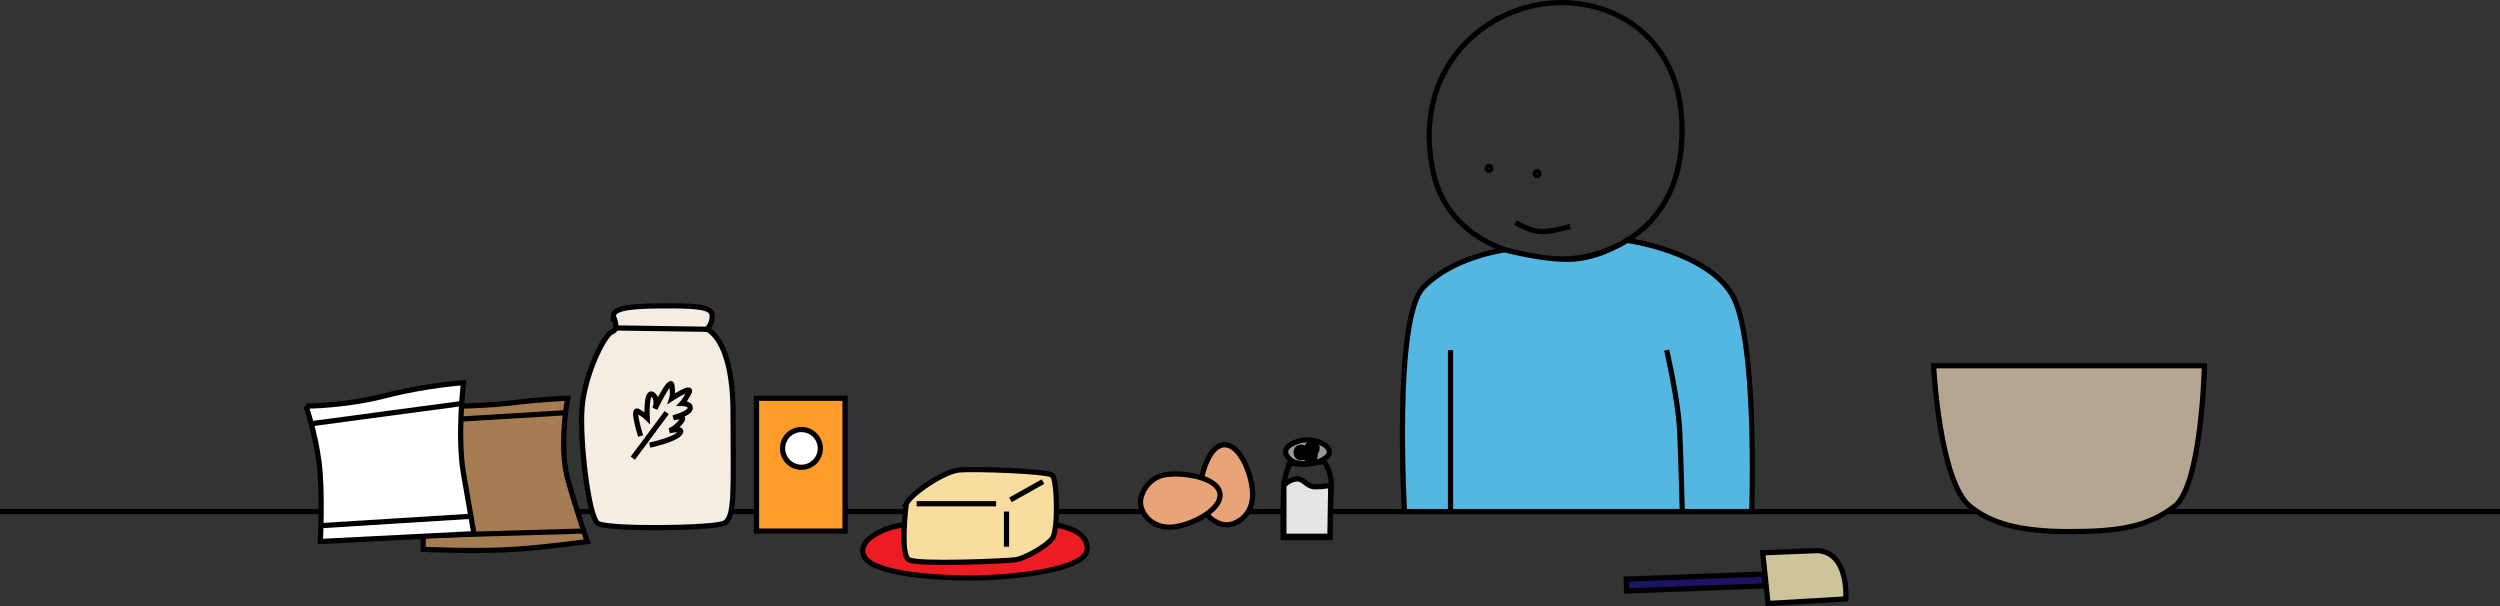 <svg enable-background="new 0 0 1920 465.588" viewBox="0 0 1920 465.588" xmlns="http://www.w3.org/2000/svg"><rect x="0" y="0" width="1920" height="465.588" fill="#333333" stroke="none"/><circle cx="1143.5" cy="129.375" fill="none" r="1.5" stroke="#000" stroke-miterlimit="10" stroke-width="4"/><path d="m1156.5 11.375c54.264-25.147 130 0 135 79s-48 104-82 108-97-9-109-67 15-101 56-120z" fill="none" stroke="#000" stroke-miterlimit="10" stroke-width="4"/><circle cx="1180.5" cy="133.375" fill="none" r="1.5" stroke="#000" stroke-miterlimit="10" stroke-width="4"/><path d="m1164 170.875s11 7 20 7 22-4 22-4" fill="none" stroke="#000" stroke-miterlimit="10" stroke-width="4"/><path d="m0 392.875h1920" fill="none" stroke="#000" stroke-miterlimit="10" stroke-width="4"/><path d="m1155.889 191.864s33.111 9.011 54.111 7.011 39.627-14.289 39.627-14.289 60.373 8.289 80.373 41.289 15.344 167 15.344 167h-266.667s-8.677-148 14.323-172 62.889-29.011 62.889-29.011z" fill="#54b7e2" stroke="#000" stroke-miterlimit="10" stroke-width="4"/><path d="m1280 268.875s9 39 10 62 2 62 2 62" fill="none" stroke="#000" stroke-miterlimit="10" stroke-width="4"/><path d="m1114 268.875v124" fill="none" stroke="#000" stroke-miterlimit="10" stroke-width="4"/><path d="m1396.028 422.831c24.289 1.745 21.55 37.145 21.55 37.145l-59.7 3.503-4.096-38.92z" fill="#cec49b" stroke="#000" stroke-miterlimit="10" stroke-width="4"/><path d="m1354.636 440.87-105.758 3.862.332 9.098 106.758-3.862z" fill="#1b1464" stroke="#000" stroke-miterlimit="10" stroke-width="4"/><path d="m997 338.875c12.478-4.159 30 5 22 12s-23 6-27 3-10-10 5-15z" fill="#999" stroke="#000" stroke-miterlimit="10" stroke-width="4"/><path d="m999.243 353.502c7.721 0 7.734-12 0-12-7.721 0-7.734 12 0 12z"/><path d="m1007.764 350.167c7.721 0 7.734-12 0-12-7.722 0-7.734 12 0 12z"/><path d="m991 355.375s6.695 1.85 13 1 12.8-2.018 12.8-2.018 6.7 8.518 5.7 21.518-1 37-1 37h-36s-.301-33.474.5-40.5c1.054-9.244 5.017-17.692 5-17z" fill="none" stroke="#000" stroke-miterlimit="10" stroke-width="4"/><path d="m986 372.875s3.034-4 9.102-5 8.091 6 15.17 6 11.728-1.321 11.728-1.321l-.603 39.321h-35.397z" fill="#e5e4e3" stroke="#000" stroke-miterlimit="10" stroke-width="4"/><path d="m1006.243 355.502c7.721 0 7.734-12 0-12-7.721 0-7.734 12 0 12z"/><g stroke="#000" stroke-miterlimit="10" stroke-width="4"><path d="m921.481 382.24c-.883-12.119 5.379-39.867 18.578-40.634s23.006 26.521 21.869 40.61c-1.137 14.088-12.049 20.567-19.729 20.834s-19.77-7.803-20.718-20.81z" fill="#e9a378"/><path d="m389 309.875c28.793-3.599 47-4 47-4s-7 37 0 62 15 48 15 48-27 4-56 6-70 0-70 0-.068-47.557 2-61c2-13-7-48-7-48s53-1 69-3z" fill="#a67c52"/><path d="m322.546 323.738 111.832-6.789" fill="#a67c52"/><path d="m325.04 411.357 121.96-3.482" fill="#a67c52"/><path d="m471 242.875c0-7 16-8 43-8s33 2 33 8-4 10-4 10 20 7 20 64 2 81-7 85-90 5-97 0-14-64-12-89 17-56 23-58 1-12 1-12z" fill="#f5ede1"/><path d="m473 251.875 70 1" fill="#f5ede1"/><path d="m486 351.875 26-35" fill="#f5ede1"/><path d="m499 341.875s19-4 23-9-8-2-8-2 4-1 9-7-6-3-6-3 12-3 13-7-6-4-6-4 1-1 5-8-13 4-13 4 1-3 0-10-13 18-13 18 3-8-2-11-4 18-4 18-2-2-7-5 2 19 2 19" fill="none"/><path d="m581 305.875h68v102h-68z" fill="#fd9c28"/><circle cx="615.5" cy="344.375" fill="#fff" r="14.5"/><path d="m685 404.875s-26 7-22 21 50 18 82 18 91-6 90-23-26-19-57-21c-48.939-3.157-74.646.973-93 5z" fill="#ed1c24"/><path d="m1485 280.875h208s-2 92-23 108-43 19.381-81 19.381-60-6.381-76-19.381c-23.656-19.22-28-108-28-108z" fill="#b5a591"/><path d="m235 311.875s30 0 61-8 60-10 60-10-5 41 0 70 8 46 8 46l-118 6s2-38-1-61-10-43-10-43z" fill="#fff"/><path d="m239.048 325.398 115.528-15.47" fill="#fff"/><path d="m246.448 403.694 115.038-7.175" fill="#fff"/><path d="m894.485 364.661c11.955-2.174 40.213 1.087 42.387 14.129s-23.91 25.709-38.039 26.084-21.737-9.782-22.824-17.389 5.645-20.491 18.476-22.824z" fill="#e9a378"/><path d="m696 386.875c4-8 29-25 41-26s67 1 71 4 5 42.731 0 48.866c-5 6.134-21 15.134-28 16.134s-75 4-82 0-2-43-2-43z" fill="#f9dca0"/><path d="m704 386.875h61" fill="#f9dca0"/><path d="m776 383.875 25-14" fill="#f9dca0"/><path d="m773 392.875v27" fill="#f9dca0"/></g></svg>